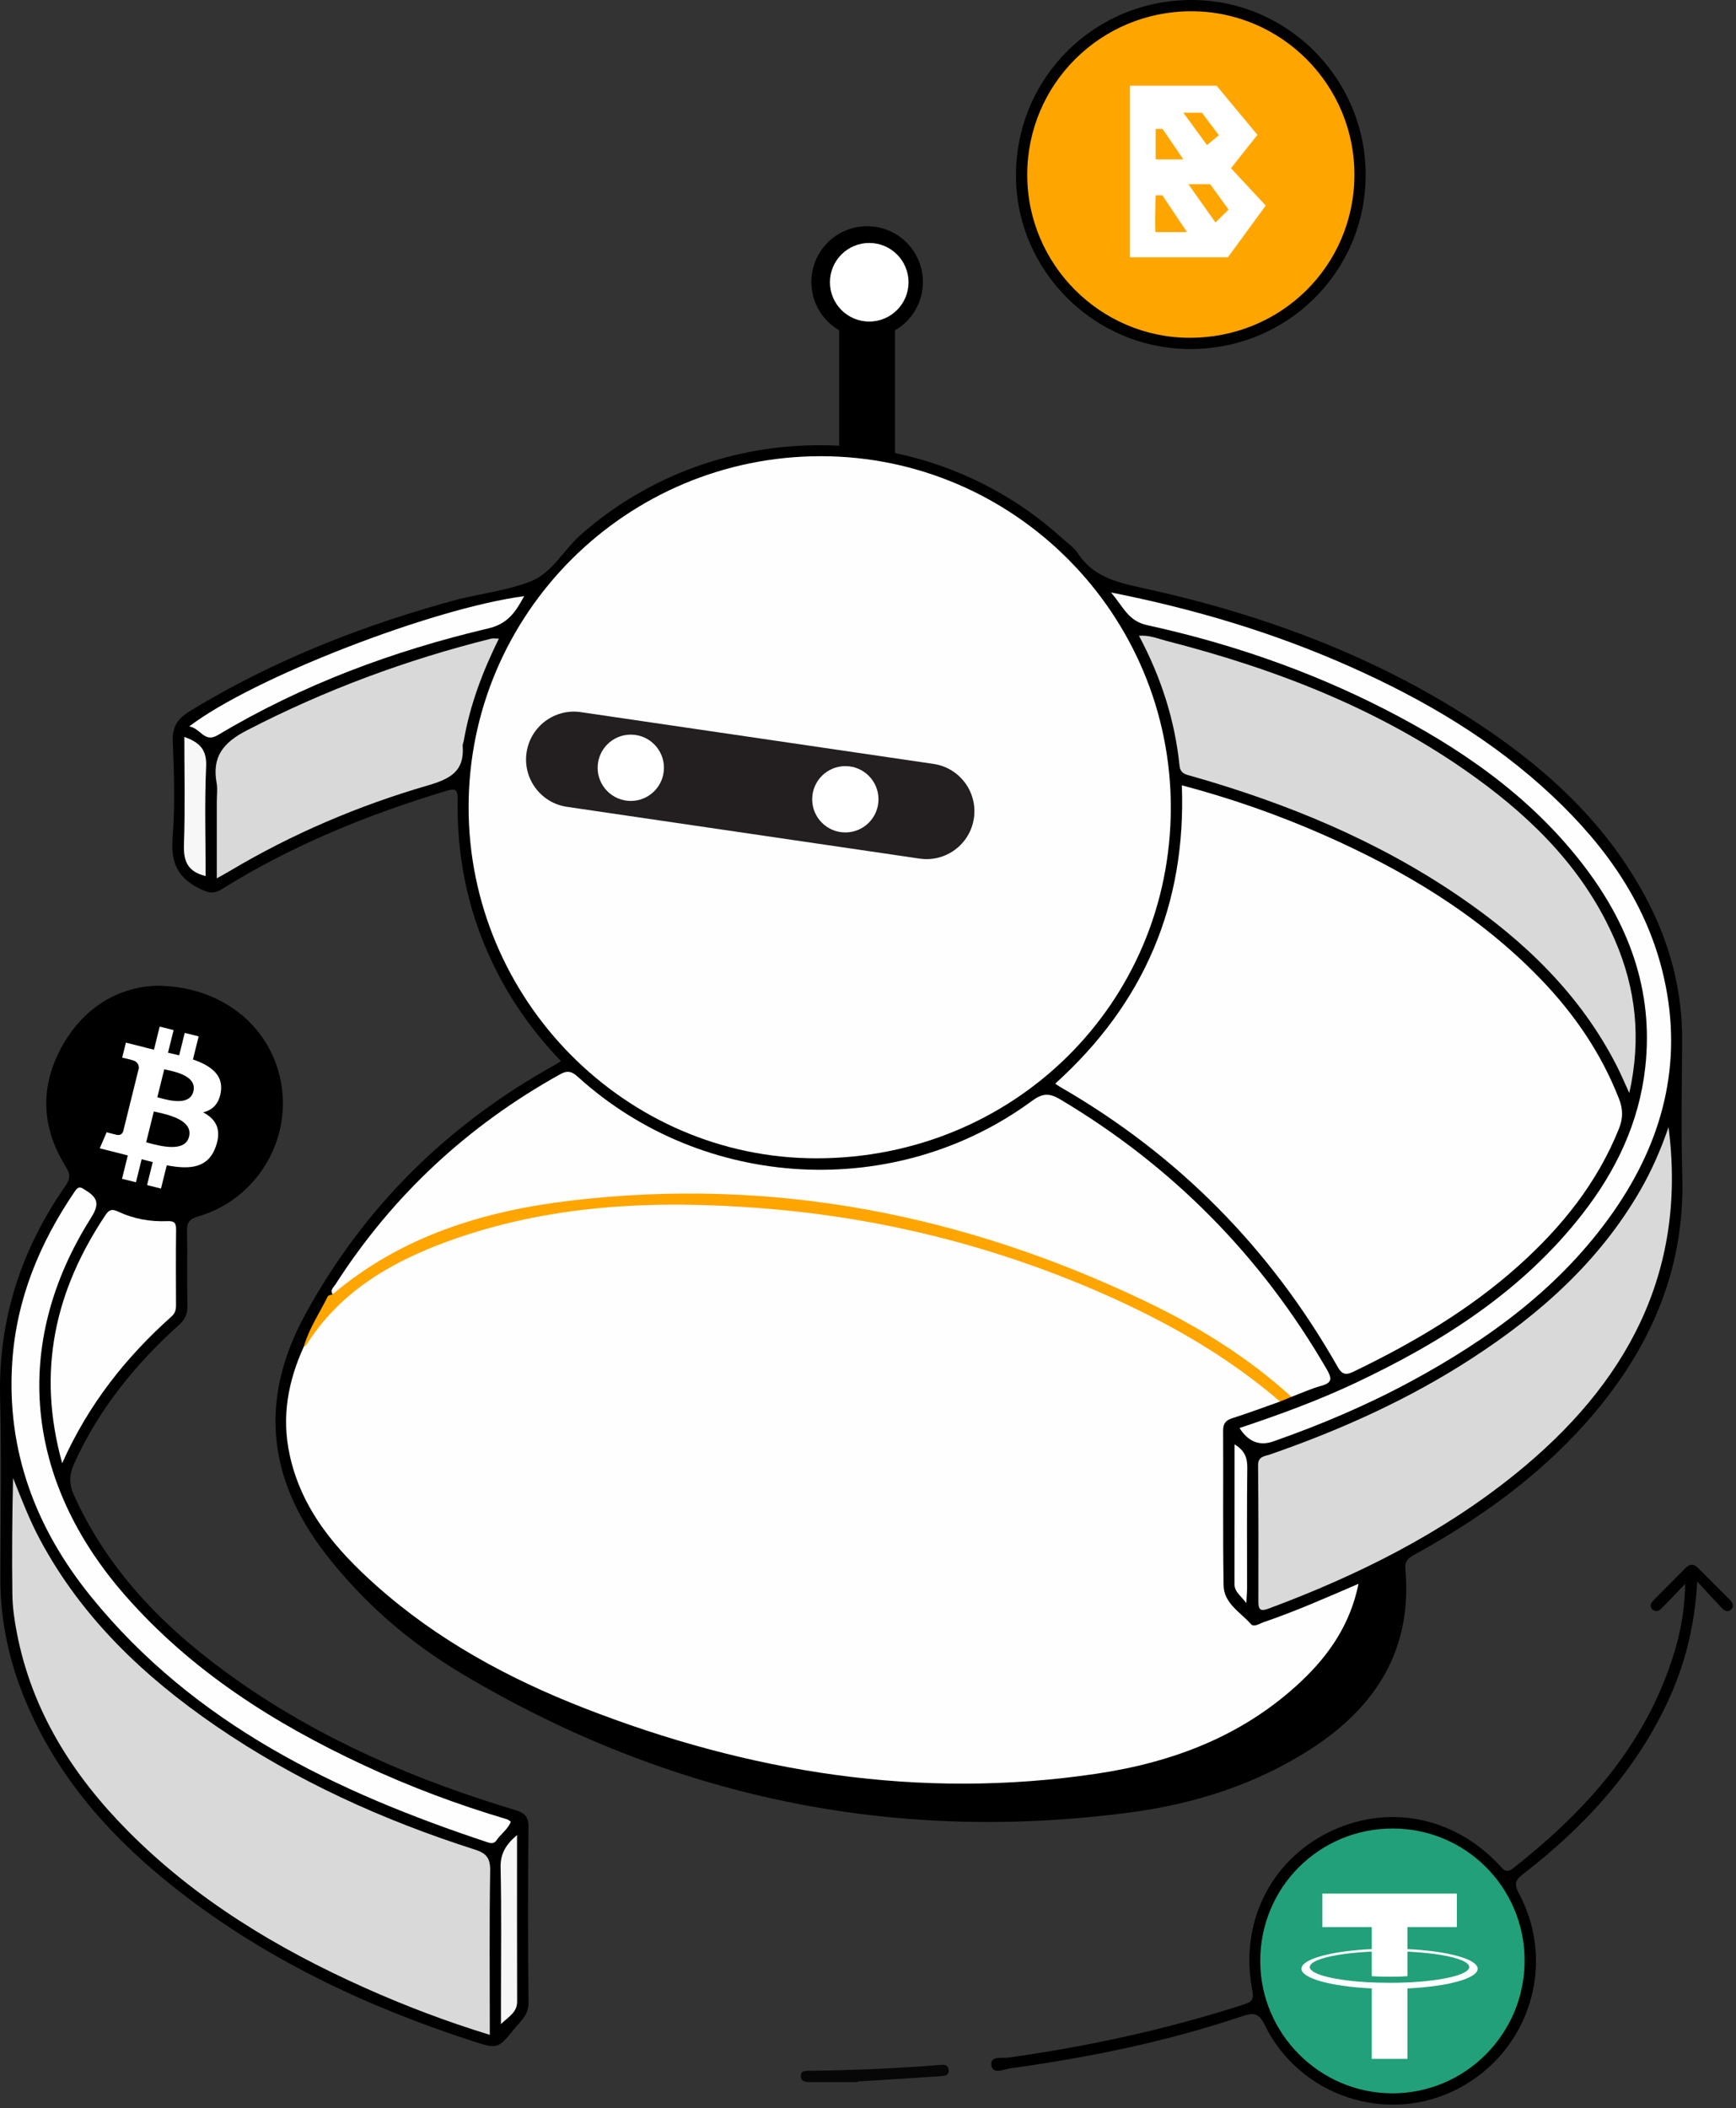 <svg width="243" height="295" viewBox="0 0 243 295" fill="none" xmlns="http://www.w3.org/2000/svg">
<rect x="0" y="0" width="243" height="295" fill="#333333" stroke="none"/>
<g clip-path="url(#clip0_5305_12727)">
<path d="M125.276 44.482H117.469V91.327H125.276V44.482Z" fill="black"/>
<path d="M78.51 148.486C74.331 144.125 71.033 139.359 68.591 134.009C65.384 126.985 63.915 119.595 64.065 111.898C64.092 110.354 63.651 110.322 62.422 110.693C51.428 114.017 40.855 118.311 31.085 124.413C29.872 125.173 29.124 124.937 27.942 124.358C24.905 122.873 23.896 120.73 24.156 117.342C24.503 112.844 24.377 108.298 24.184 103.779C24.093 101.632 24.909 100.526 26.654 99.466C38.42 92.3 51.101 87.372 64.356 83.807C64.419 83.792 64.486 83.788 64.549 83.772C67.795 83.004 71.167 82.57 74.248 81.377C77.312 80.187 78.876 76.961 81.303 74.826C100.4 57.99 129.708 58.135 148.601 75.259C149.377 75.964 150.314 76.571 150.87 77.422C152.989 80.68 156.247 81.483 159.78 82.251C176.77 85.942 192.89 91.903 207.437 101.613C216.919 107.939 225.093 115.581 230.486 125.823C233.74 132.004 235.493 138.575 235.457 145.598C235.422 151.956 235.303 158.322 235.481 164.676C235.851 178.062 230.734 189.249 222.044 199.054C215.229 206.739 206.992 212.605 198.046 217.537C197.207 217.998 196.608 218.352 196.719 219.577C197.723 230.765 192.657 238.832 183.542 244.725C175.813 249.72 167.198 252.45 158.197 253.64C124.828 258.06 93.644 251.473 64.742 234.282C57.325 229.87 50.833 224.273 45.519 217.379C37.365 206.798 36.289 195.709 42.758 183.892C51.002 168.828 62.733 157.314 77.698 149.01C77.927 148.884 78.14 148.734 78.518 148.498L78.51 148.486Z" fill="black"/>
<path d="M22.092 137.944C31.475 138.059 38.33 144.074 39.452 152.201C40.551 160.158 35.576 167.942 27.792 170.215C26.524 170.585 26.145 171.046 26.177 172.314C26.26 175.785 26.157 179.263 26.232 182.734C26.256 183.884 25.909 184.648 25.05 185.42C18.909 190.943 13.8 197.254 10.369 204.848C9.668 206.404 9.652 207.696 10.365 209.272C15.336 220.247 23.546 228.354 33.205 235.149C45.081 243.504 58.25 249.141 72.093 253.297C73.428 253.699 73.984 254.207 73.972 255.688C73.897 263.878 73.881 272.072 73.98 280.261C73.999 281.987 72.873 282.841 72.002 283.913C69.694 286.765 69.646 286.777 66.117 285.63C51.033 280.73 36.864 274.021 24.365 264.118C14.989 256.689 7.32 247.881 2.979 236.532C1.045 231.474 0.036 226.235 0.052 220.802C0.076 212.416 0.229 204.021 0.016 195.638C-0.259 184.691 2.943 174.898 9.136 165.996C9.809 165.027 9.916 164.404 9.23 163.309C5.732 157.731 5.543 151.925 8.805 146.209C11.952 140.702 16.904 138.063 22.092 137.937V137.944Z" fill="black"/>
<path d="M235.879 221.665C234.548 223.048 233.622 224.025 232.68 224.986C232.294 225.38 231.826 225.707 231.321 225.238C230.797 224.75 231.144 224.265 231.518 223.883C232.988 222.386 234.481 220.913 235.954 219.42C236.525 218.841 237.092 218.833 237.656 219.396C239.145 220.873 240.626 222.358 242.107 223.844C242.509 224.245 242.788 224.746 242.347 225.218C241.886 225.711 241.374 225.415 240.988 225.01C239.972 223.938 238.979 222.843 237.577 221.33C237.207 227.759 235.777 233.207 233.334 238.379C228.725 248.141 221.584 255.787 213.15 262.302C211.921 263.252 212.027 263.862 212.657 265.052C217.904 274.959 214.052 287.112 204.093 292.3C194.241 297.429 181.931 293.422 177.011 283.342C176.192 281.668 175.431 281.644 173.923 282.148C163.35 285.697 152.47 287.939 141.44 289.444C140.569 289.562 138.938 290.393 138.769 289.006C138.604 287.639 140.317 288.069 141.243 287.939C152.407 286.363 163.385 283.984 174.124 280.509C175.203 280.159 175.55 279.836 175.294 278.524C173.497 269.263 177.716 260.585 185.843 256.488C194.025 252.364 203.412 254.117 209.853 260.991C210.443 261.621 210.798 262.243 211.842 261.424C221.355 253.939 229.356 245.285 233.563 233.664C234.89 229.997 235.808 226.239 235.887 221.673L235.879 221.665Z" fill="black"/>
<path d="M191.16 24.514C191.132 38.049 180.197 48.87 166.571 48.847C153.146 48.823 142.168 37.837 142.211 24.471C142.258 10.825 153.237 -0.055 166.902 0C180.284 0.055 191.184 11.073 191.16 24.514Z" fill="#010101"/>
<path d="M120.035 291.378C117.818 291.378 115.6 291.378 113.378 291.378C112.76 291.378 112.082 291.295 112.094 290.523C112.106 289.684 112.862 289.802 113.429 289.794C119.437 289.708 125.44 289.479 131.428 288.987C132.023 288.939 132.7 288.825 132.787 289.648C132.881 290.511 132.117 290.519 131.569 290.558C127.725 290.822 123.88 291.051 120.035 291.291V291.382V291.378Z" fill="#070707"/>
<path d="M179.182 196.135C176.968 196.915 174.77 197.75 172.533 198.455C171.56 198.762 171.201 199.208 171.209 200.251C171.252 207.46 171.154 214.669 171.276 221.874C171.315 224.379 173.636 225.624 175.105 227.286C175.526 227.767 176.334 227.2 176.945 226.991C181.368 225.482 185.642 223.591 190.161 221.641C189.014 227.29 186.068 231.576 182.16 235.271C174.104 242.886 164.248 246.616 153.494 248.22C128.72 251.915 104.872 248.05 81.733 239.025C71.141 234.893 61.206 229.5 52.666 221.89C47.048 216.879 42.195 211.277 40.537 203.552C39.398 198.25 40.32 193.299 42.518 188.477C45.937 181.619 52.008 177.845 58.633 174.812C66.697 171.117 75.277 169.419 84.065 168.572C90.801 167.922 97.561 167.981 104.27 168.336C115.142 168.911 125.833 170.908 136.311 173.933C149.677 177.794 162.275 183.321 173.758 191.254C175.215 192.259 176.637 193.307 177.989 194.445C178.532 194.902 179.186 195.288 179.182 196.135Z" fill="#FEFEFE"/>
<path d="M65.594 112.962C65.594 85.852 87.709 63.828 114.909 63.843C141.932 63.859 163.913 85.946 163.886 113.052C163.858 140.426 141.893 162.123 114.228 162.1C87.543 162.076 65.59 139.898 65.594 112.962Z" fill="#FEFEFE"/>
<path d="M147.715 151.641C160.123 140.442 166.056 126.615 165.43 109.901C172.3 111.717 178.882 114.021 185.279 116.838C196.561 121.805 207.012 128.053 215.651 137.007C220.378 141.907 224.16 147.43 226.641 153.816C227.197 155.245 227.189 156.53 226.614 157.96C223.569 165.547 218.605 171.711 212.59 177.108C205.708 183.281 197.834 187.91 189.554 191.912C188.537 192.404 187.938 192.515 187.249 191.297C177.83 174.701 164.878 161.588 148.318 152.066C148.148 151.968 147.995 151.842 147.711 151.645L147.715 151.641Z" fill="#FEFEFE"/>
<path d="M46.562 181.135C46.156 180.532 46.688 180.165 46.944 179.764C54.944 167.292 65.47 157.531 78.414 150.334C79.506 149.727 80.093 149.979 80.924 150.728C98.504 166.658 125.339 168.092 144.42 154.088C145.799 153.075 146.756 152.874 148.324 153.804C164.081 163.16 176.513 175.765 185.703 191.605C186.401 192.81 186.582 193.492 184.967 193.933C183.537 194.323 182.174 194.953 180.779 195.481C179.866 195.375 179.283 194.701 178.621 194.193C160.473 180.177 139.579 172.945 117.232 169.242C110.436 168.115 103.574 167.426 96.736 167.454C82.657 167.505 68.759 169.002 55.906 175.513C53.444 176.762 51.147 178.259 48.961 179.941C48.252 180.489 47.586 181.19 46.566 181.138L46.562 181.135Z" fill="#FEFEFE"/>
<path d="M228.063 152.964C227.35 151.412 226.862 150.246 226.29 149.128C221.205 139.189 213.441 131.72 204.353 125.508C192.862 117.649 180.166 112.422 166.843 108.624C166.012 108.388 165.224 108.297 165.106 107.143C164.452 100.77 162.522 94.774 159.43 88.972C160.891 88.853 162.081 89.381 163.29 89.692C178.775 93.663 193.5 99.383 206.555 108.825C214.886 114.852 221.949 122.018 226.086 131.641C228.969 138.35 229.773 145.287 228.067 152.957L228.063 152.964Z" fill="#D9D9D9"/>
<path d="M233.555 157.735C236.199 178.243 227.564 193.815 212.094 206.294C201.758 214.638 190.031 220.468 177.646 225.088C176.515 225.51 176.141 225.376 176.145 224.147C176.161 217.789 176.165 211.431 176.102 205.073C176.09 203.793 177.016 203.805 177.76 203.549C187.726 200.094 197.291 195.784 206.15 190.017C215.585 183.876 223.837 176.537 229.553 166.662C231.188 163.837 232.488 160.859 233.555 157.739V157.735Z" fill="#D9D9D9"/>
<path d="M69.834 89.369C67.553 93.97 65.792 98.646 64.925 103.621C64.882 103.878 64.748 104.138 64.764 104.386C65.036 107.911 63.07 108.987 59.911 109.909C50.181 112.737 40.876 116.696 32.143 121.903C31.655 122.195 31.15 122.463 30.347 122.916C30.347 119.134 30.347 115.636 30.347 112.134C30.347 111.283 30.473 110.409 30.323 109.585C29.654 105.91 31.233 103.929 34.538 102.219C45.442 96.574 56.834 92.351 68.719 89.381C69.018 89.306 69.353 89.373 69.83 89.373L69.834 89.369Z" fill="#D9D9D9"/>
<path d="M155.52 82.913C167.404 85.265 178.446 88.597 189.035 93.317C199.355 97.914 209.022 103.602 217.31 111.398C224.842 118.48 230.653 126.67 232.937 136.928C235.604 148.895 232.709 159.772 225.792 169.651C218.488 180.086 208.491 187.382 197.433 193.35C191.272 196.674 184.839 199.4 178.233 201.717C176.3 202.394 174.725 201.769 173.506 199.842C179.041 197.998 184.493 196.005 189.744 193.527C201.936 187.776 213.131 180.657 221.541 169.84C226.241 163.797 229.443 157.077 230.298 149.38C231.504 138.539 227.939 129.144 221.38 120.734C213.982 111.248 204.319 104.606 193.738 99.202C183.216 93.829 172.104 90.008 160.585 87.49C157.899 86.903 157.261 84.934 155.516 82.917L155.52 82.913Z" fill="#FEFEFE"/>
<path d="M46.561 181.134C56.173 172.988 67.675 169.474 79.86 168.024C108.124 164.66 134.958 169.935 160.496 182.182C167.827 185.7 174.72 189.974 180.779 195.481C180.247 195.698 179.711 195.918 179.18 196.135C171.664 189.671 163.127 184.861 154.095 180.914C138.913 174.284 123.038 170.36 106.524 169.076C91.583 167.914 76.807 168.544 62.551 173.768C54.593 176.683 47.507 180.851 42.843 188.276C42.783 188.371 42.626 188.406 42.516 188.473C43.248 185.936 44.722 183.754 45.884 181.422C45.966 181.252 46.329 181.225 46.565 181.134H46.561Z" fill="#FFA500"/>
<path d="M26.484 101.66C35.395 94.857 60.61 85.099 73.373 83.429C72.183 85.592 71.14 87.286 68.359 87.94C55.024 91.079 42.273 95.826 30.463 102.885C28.6 104 28.084 101.916 26.484 101.66Z" fill="#FEFEFE"/>
<path d="M28.783 122.601C26.171 121.963 25.671 120.415 25.75 118.158C25.923 113.198 25.805 108.227 25.805 103.129C27.873 103.866 28.964 104.843 28.854 107.254C28.625 112.335 28.783 117.433 28.783 122.601Z" fill="#F7F7F7"/>
<path d="M174.455 224.343C173.664 223.276 172.797 222.791 172.797 221.657C172.809 215.204 172.805 208.756 172.805 202.134C174.199 202.957 174.609 203.973 174.593 205.411C174.522 211.029 174.566 216.65 174.562 222.267C174.562 222.823 174.507 223.378 174.459 224.343H174.455Z" fill="#FEFEFE"/>
<path d="M68.562 284.764C62.5 282.909 56.725 280.714 51.072 278.185C38.805 272.694 27.429 265.844 17.904 256.236C10.159 248.424 4.439 239.411 2.344 228.421C2.013 226.692 1.757 224.919 1.733 223.166C1.654 217.738 1.705 212.309 1.828 206.838C3.001 209.777 4.128 212.719 5.621 215.504C11.463 226.392 20.129 234.613 30.178 241.515C41.362 249.189 53.585 254.723 66.466 258.836C68.101 259.356 68.641 260.045 68.613 261.814C68.487 269.409 68.562 277.004 68.562 284.768V284.764Z" fill="#D9D9D9"/>
<path d="M71.505 254.94C71.083 256.023 70.106 256.642 69.5 257.54C69.208 257.969 68.826 258.009 68.302 257.835C47.042 250.792 27.239 241.326 12.739 223.438C5.018 213.917 0.874 203.037 1.717 190.565C2.312 181.777 5.55 173.961 10.458 166.748C11.065 165.858 11.345 166.173 12.069 166.622C13.897 167.757 13.815 168.734 12.688 170.518C1.611 188.068 3.431 207.185 17.529 223.28C26.767 233.826 38.293 241.137 50.847 246.999C57.363 250.04 64.087 252.557 70.985 254.605C71.158 254.656 71.308 254.806 71.509 254.94H71.505Z" fill="#FEFEFE"/>
<path d="M8.705 204.769C5.089 191.809 7.748 180.515 14.795 169.994C15.323 169.202 15.772 169.198 16.544 169.56C18.711 170.58 21.031 170.99 23.406 170.892C24.363 170.852 24.663 171.1 24.651 172.062C24.608 175.599 24.627 179.136 24.639 182.674C24.639 183.292 24.525 183.769 24.017 184.222C17.675 189.906 12.424 196.43 8.701 204.773L8.705 204.769Z" fill="#FEFEFE"/>
<path d="M72.373 256.807C72.373 264.855 72.361 272.489 72.385 280.127C72.388 281.648 71.128 282.266 70.123 283.259V279.453C70.123 273.438 70.21 267.419 70.072 261.408C70.029 259.493 70.718 258.209 72.373 256.803V256.807Z" fill="#F6F6F6"/>
<path d="M213.411 274.336C213.431 284.614 205.108 292.969 194.869 292.949C184.722 292.925 176.418 284.606 176.406 274.446C176.394 264.141 184.651 255.881 194.96 255.889C205.155 255.897 213.388 264.13 213.411 274.336Z" fill="#22A079"/>
<path d="M189.587 24.526C189.535 37.226 179.278 47.318 166.467 47.271C153.98 47.228 143.785 36.97 143.789 24.459C143.793 11.767 154.094 1.536 166.826 1.576C179.412 1.615 189.638 11.924 189.587 24.526Z" fill="#FFA500"/>
<path d="M121.378 47.271C125.69 47.271 129.185 43.775 129.185 39.463C129.185 35.151 125.69 31.656 121.378 31.656C117.066 31.656 113.57 35.151 113.57 39.463C113.57 43.775 117.066 47.271 121.378 47.271Z" fill="black"/>
<path d="M121.672 45C124.709 45 127.172 42.538 127.172 39.5C127.172 36.462 124.709 34 121.672 34C118.634 34 116.172 36.462 116.172 39.5C116.172 42.538 118.634 45 121.672 45Z" fill="white"/>
<path d="M130.671 106.905L81.305 99.659C77.646 99.122 74.244 101.653 73.707 105.313C73.17 108.972 75.701 112.374 79.36 112.911L128.726 120.157C132.385 120.694 135.787 118.163 136.324 114.503C136.861 110.844 134.33 107.442 130.671 106.905Z" fill="#231F20"/>
<path d="M88.297 112.087C90.859 112.087 92.937 110.009 92.937 107.447C92.937 104.884 90.859 102.806 88.297 102.806C85.734 102.806 83.656 104.884 83.656 107.447C83.656 110.009 85.734 112.087 88.297 112.087Z" fill="white"/>
<path d="M118.328 116.495C120.891 116.495 122.968 114.418 122.968 111.855C122.968 109.292 120.891 107.214 118.328 107.214C115.765 107.214 113.688 109.292 113.688 111.855C113.688 114.418 115.765 116.495 118.328 116.495Z" fill="white"/>
<path fill-rule="evenodd" clip-rule="evenodd" d="M30.916 152.779C31.27 150.398 29.47 149.117 27.008 148.263L27.807 145.037L25.857 144.547L25.08 147.689C24.567 147.56 24.041 147.439 23.518 147.318L24.301 144.156L22.352 143.667L21.553 146.892C21.129 146.795 20.712 146.699 20.308 146.597L20.31 146.587L17.622 145.911L17.103 148.009C17.103 148.009 18.549 148.343 18.519 148.363C19.308 148.562 19.451 149.088 19.427 149.506L18.518 153.181C18.572 153.195 18.643 153.215 18.72 153.246L18.654 153.23C18.609 153.218 18.562 153.207 18.514 153.195L17.239 158.344C17.143 158.585 16.898 158.948 16.346 158.81C16.365 158.839 14.929 158.454 14.929 158.454L13.961 160.702L16.498 161.339C16.782 161.411 17.061 161.484 17.338 161.557L17.339 161.557C17.523 161.606 17.706 161.654 17.888 161.701L17.081 164.964L19.029 165.453L19.828 162.225C20.36 162.37 20.876 162.504 21.381 162.631L20.585 165.844L22.535 166.334L23.342 163.077C26.666 163.71 29.166 163.455 30.218 160.426C31.066 157.987 30.176 156.58 28.427 155.663C29.701 155.367 30.66 154.523 30.916 152.779ZM26.462 159.072C25.909 161.309 22.432 160.384 20.841 159.961L20.841 159.961C20.698 159.923 20.57 159.889 20.461 159.861L21.532 155.538C21.665 155.572 21.827 155.608 22.011 155.65C23.656 156.022 27.028 156.784 26.462 159.072ZM22.341 153.643C23.668 154 26.561 154.778 27.065 152.744C27.58 150.664 24.768 150.037 23.394 149.731C23.24 149.696 23.104 149.666 22.992 149.638L22.022 153.559C22.113 153.582 22.221 153.611 22.341 153.643Z" fill="white"/>
<path fill-rule="evenodd" clip-rule="evenodd" d="M197.009 269.688V272.763L197.012 272.766C202.622 273.029 206.839 274.163 206.839 275.518C206.839 276.875 202.622 278.007 197.012 278.269V288.125H192.014V278.269C186.398 278.003 182.172 276.872 182.172 275.514C182.172 274.157 186.395 273.026 192.014 272.763V269.688H185.101V265H203.923V269.688H197.009ZM197.009 277.424V277.428V277.431C201.961 277.205 205.658 276.326 205.658 275.275C205.658 274.223 201.965 273.345 197.009 273.119V276.553C196.865 276.566 196.094 276.632 194.551 276.632C193.266 276.632 192.335 276.576 192.011 276.553V273.115C187.049 273.338 183.342 274.22 183.342 275.271C183.342 276.326 187.046 277.205 192.011 277.428V277.424C192.331 277.441 193.237 277.478 194.528 277.478C196.143 277.478 196.869 277.434 197.009 277.424Z" fill="white"/>
</g>
<path d="M172.307 23.54L176.013 18.873L170.297 12H158.172V36H171.885L177.172 28.767L172.307 23.54ZM168.245 15.773L170.617 18.927L168.951 20.302L165.644 15.773H168.245ZM161.769 18.038H162.729L165.638 22.303H161.769V18.038ZM161.769 32.486C161.6 32.486 161.769 27.337 161.769 27.337H162.705L166.151 32.486C166.151 32.486 161.938 32.486 161.769 32.486ZM170.14 31.134L166.35 25.787H169.404L171.975 29.332L170.14 31.134Z" fill="white"/>
<defs>
<clipPath id="clip0_5305_12727">
<rect width="242.57" height="294.525" fill="white"/>
</clipPath>
</defs>
</svg>
